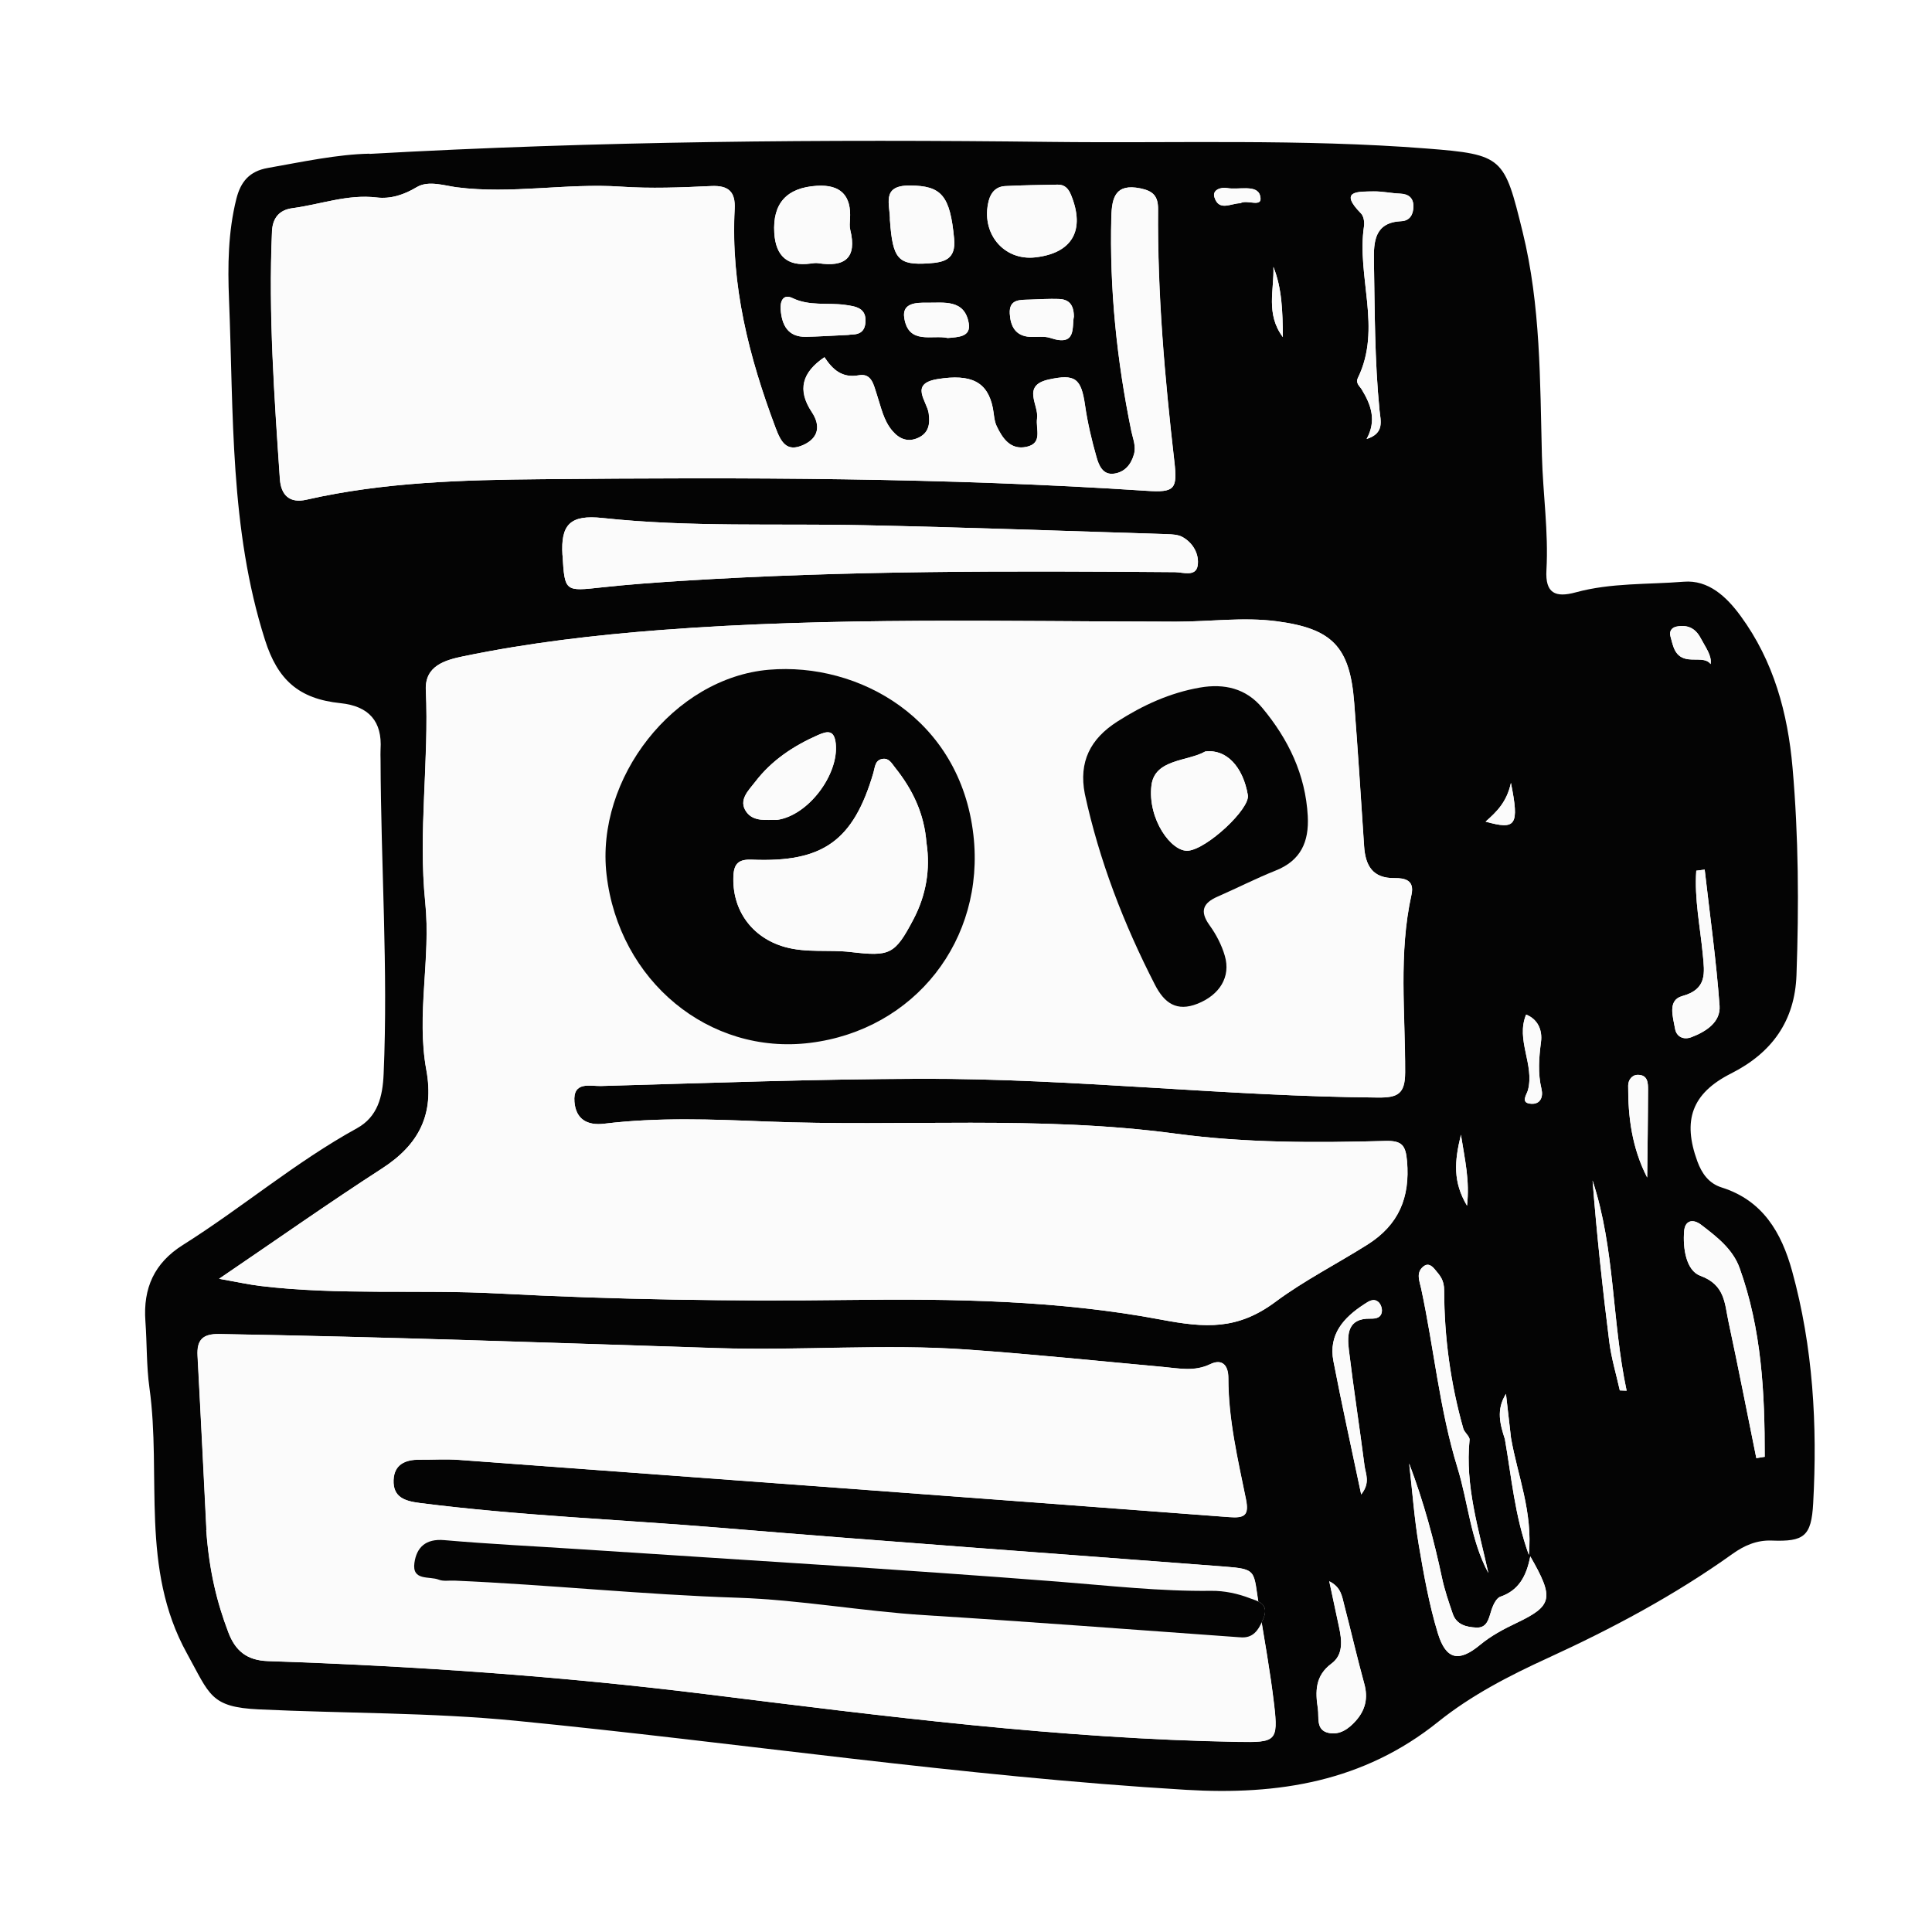 <svg xmlns="http://www.w3.org/2000/svg" width="97" height="97" viewBox="0 0 97 97" fill="none">
  <g filter="url(#filter0_d_2378_5634)">
    <path d="M87.253 31.022C86.533 30.04 85.631 29.203 84.408 29.3C82.6 29.442 80.752 29.347 78.98 29.834C77.957 30.113 77.449 29.875 77.511 28.714C77.617 26.79 77.334 24.873 77.282 22.955C77.179 19.173 77.222 15.399 76.307 11.677C75.386 7.924 75.337 7.786 71.51 7.483C65.211 6.984 58.901 7.222 52.594 7.14C41.259 6.997 29.931 7.088 18.434 7.731C16.819 7.76 15.08 8.139 13.328 8.449C12.401 8.613 11.962 9.14 11.748 10.009C11.334 11.678 11.312 13.375 11.383 15.068C11.621 20.82 11.416 26.619 13.196 32.216C13.835 34.223 14.891 35.183 16.986 35.399C18.418 35.548 19.089 36.324 18.997 37.727C18.988 37.906 18.996 38.085 18.998 38.263C19.019 43.531 19.386 48.797 19.158 54.07C19.109 55.217 18.863 56.227 17.819 56.805C14.738 58.506 12.057 60.806 9.093 62.675C7.646 63.586 7.089 64.858 7.208 66.515C7.29 67.629 7.258 68.758 7.411 69.863C8.032 74.314 6.932 78.952 9.298 83.243C10.452 85.335 10.47 85.945 12.907 86.062C17.209 86.268 21.521 86.216 25.812 86.641C37.025 87.749 48.179 89.452 59.438 90.131C64.073 90.409 68.344 89.729 72.089 86.71C73.743 85.377 75.65 84.391 77.591 83.499C80.822 82.017 83.948 80.344 86.846 78.267C87.433 77.845 88.067 77.564 88.822 77.591C90.446 77.654 90.81 77.38 90.901 75.72C91.119 71.77 90.896 67.849 89.838 64.015C89.307 62.084 88.371 60.462 86.305 59.811C85.661 59.609 85.306 59.111 85.081 58.491C84.335 56.435 84.796 55.073 86.774 54.07C88.835 53.027 89.971 51.417 90.052 49.119C90.174 45.633 90.156 42.141 89.85 38.667C89.61 35.929 88.903 33.305 87.239 31.03L87.253 31.022ZM75.444 72.474C75.568 73.185 75.668 73.899 75.781 74.623C75.668 73.902 75.568 73.185 75.444 72.474C75.355 72.197 75.269 71.922 75.224 71.64C75.272 71.919 75.355 72.197 75.444 72.474Z" fill="#FBFBFB"/>
    <path d="M75.444 72.474C75.568 73.185 75.668 73.899 75.781 74.623C75.668 73.902 75.568 73.185 75.444 72.474ZM75.444 72.474C75.355 72.197 75.269 71.922 75.224 71.64C75.272 71.919 75.355 72.197 75.444 72.474ZM87.253 31.022C86.533 30.04 85.631 29.203 84.408 29.3C82.6 29.442 80.752 29.347 78.98 29.834C77.957 30.113 77.449 29.875 77.511 28.714C77.617 26.79 77.334 24.873 77.282 22.955C77.179 19.173 77.222 15.399 76.308 11.677C75.386 7.924 75.337 7.786 71.51 7.483C65.211 6.984 58.901 7.222 52.594 7.14C41.259 6.997 29.931 7.088 18.434 7.731C16.819 7.76 15.08 8.139 13.328 8.449C12.401 8.613 11.962 9.14 11.748 10.009C11.334 11.678 11.312 13.375 11.383 15.068C11.621 20.82 11.416 26.619 13.196 32.216C13.835 34.223 14.891 35.183 16.986 35.399C18.418 35.548 19.089 36.324 18.997 37.727C18.988 37.906 18.996 38.085 18.998 38.263C19.019 43.531 19.386 48.797 19.158 54.07C19.109 55.217 18.863 56.227 17.819 56.805C14.738 58.506 12.057 60.806 9.093 62.675C7.646 63.586 7.089 64.858 7.208 66.515C7.29 67.629 7.258 68.758 7.411 69.863C8.032 74.314 6.932 78.952 9.298 83.243C10.452 85.335 10.47 85.945 12.907 86.062C17.209 86.268 21.521 86.216 25.812 86.641C37.025 87.749 48.179 89.452 59.438 90.131C64.073 90.409 68.344 89.729 72.089 86.71C73.743 85.377 75.65 84.391 77.591 83.499C80.822 82.017 83.948 80.344 86.846 78.267C87.433 77.845 88.067 77.564 88.822 77.591C90.446 77.654 90.81 77.38 90.901 75.72C91.119 71.77 90.896 67.849 89.838 64.015C89.307 62.084 88.371 60.462 86.305 59.811C85.661 59.609 85.306 59.111 85.081 58.491C84.335 56.435 84.796 55.073 86.774 54.07C88.835 53.027 89.971 51.416 90.052 49.119C90.174 45.633 90.156 42.141 89.85 38.667C89.61 35.929 88.903 33.305 87.239 31.03L87.253 31.022Z" stroke="white" stroke-width="4" stroke-miterlimit="10" stroke-linejoin="round"/>
  </g>
  <path d="M18.541 7.727C30.041 7.081 41.377 6.989 52.72 7.124C59.03 7.199 65.344 6.963 71.647 7.458C75.475 7.758 75.525 7.899 76.445 11.637C77.358 15.349 77.317 19.115 77.415 22.883C77.466 24.795 77.751 26.706 77.642 28.625C77.576 29.782 78.084 30.02 79.111 29.741C80.884 29.255 82.73 29.352 84.542 29.206C85.766 29.109 86.671 29.942 87.388 30.922C89.053 33.19 89.759 35.806 89.998 38.536C90.302 42 90.32 45.481 90.196 48.957C90.114 51.248 88.974 52.855 86.914 53.895C84.932 54.896 84.47 56.255 85.218 58.304C85.444 58.922 85.799 59.419 86.442 59.62C88.507 60.271 89.442 61.885 89.975 63.81C91.03 67.633 91.251 71.546 91.034 75.481C90.943 77.135 90.576 77.409 88.953 77.347C88.198 77.318 87.561 77.601 86.977 78.021C84.076 80.094 80.945 81.763 77.715 83.243C75.772 84.132 73.864 85.116 72.208 86.446C68.46 89.457 64.187 90.138 59.549 89.862C48.281 89.19 37.125 87.496 25.906 86.395C21.613 85.974 17.296 86.027 12.995 85.823C10.557 85.708 10.539 85.097 9.385 83.011C7.019 78.734 8.121 74.109 7.502 69.671C7.349 68.572 7.382 67.446 7.3 66.333C7.181 64.678 7.74 63.412 9.188 62.503C12.154 60.636 14.837 58.344 17.921 56.647C18.965 56.07 19.212 55.062 19.261 53.919C19.491 48.662 19.123 43.412 19.107 38.158C19.105 37.978 19.097 37.799 19.107 37.624C19.197 36.225 18.527 35.452 17.096 35.304C14.999 35.089 13.941 34.133 13.305 32.131C11.526 26.551 11.733 20.769 11.498 15.034C11.43 13.346 11.45 11.654 11.865 9.99C12.083 9.123 12.519 8.597 13.446 8.433C15.2 8.123 16.94 7.748 18.555 7.716L18.541 7.727ZM75.863 72.193L75.61 69.983C75.106 70.785 75.321 71.523 75.556 72.255C75.888 74.145 76.041 76.071 76.758 78.066C76.965 75.901 76.188 74.083 75.863 72.193ZM11.001 64.205C11.935 64.37 12.491 64.493 13.053 64.563C17.036 65.044 21.044 64.733 25.029 64.943C30.892 65.255 36.752 65.34 42.619 65.267C47.863 65.202 53.142 65.283 58.286 66.254C60.528 66.678 62.131 66.779 64.038 65.359C65.462 64.3 67.116 63.458 68.651 62.49C70.221 61.499 70.797 60.125 70.64 58.301C70.571 57.506 70.391 57.261 69.551 57.284C66.041 57.38 62.516 57.389 59.039 56.92C52.185 55.994 45.294 56.583 38.422 56.306C35.766 56.201 33.024 56.09 30.336 56.418C29.492 56.521 28.912 56.203 28.838 55.321C28.755 54.269 29.637 54.54 30.162 54.526C35.54 54.375 40.917 54.176 46.295 54.163C53.936 54.144 61.545 55.044 69.189 55.105C70.176 55.111 70.541 54.926 70.545 53.843C70.555 50.871 70.207 47.876 70.862 44.924C71.025 44.189 70.532 44.084 70.012 44.088C68.906 44.102 68.549 43.453 68.484 42.481C68.325 40.078 68.172 37.676 67.987 35.276C67.77 32.473 66.89 31.561 64.1 31.193C62.414 30.971 60.726 31.215 59.04 31.213C50.416 31.203 41.794 30.971 33.18 31.631C29.847 31.887 26.538 32.273 23.268 32.949C22.341 33.14 21.321 33.427 21.378 34.644C21.544 38.203 20.986 41.765 21.348 45.311C21.636 48.121 20.892 50.93 21.401 53.711C21.812 55.952 21.033 57.469 19.174 58.669C16.53 60.377 13.957 62.193 10.995 64.206L11.001 64.205ZM10.361 76.827C10.512 78.896 10.896 80.447 11.47 81.956C11.818 82.877 12.388 83.364 13.454 83.401C20.821 83.648 28.17 84.157 35.494 85.066C44.351 86.165 53.21 87.298 62.155 87.457C64.049 87.49 64.191 87.431 63.974 85.587C63.78 83.94 63.481 82.306 63.218 80.674C62.921 78.844 63.167 78.785 61.442 78.653C53.031 78.006 44.614 77.408 36.207 76.712C31.163 76.294 26.103 76.103 21.079 75.463C20.338 75.367 19.73 75.183 19.764 74.31C19.796 73.526 20.353 73.285 21.062 73.29C21.73 73.296 22.397 73.25 23.06 73.3C35.947 74.247 48.834 75.197 61.718 76.172C62.498 76.232 62.724 76.081 62.559 75.268C62.15 73.261 61.675 71.26 61.676 69.189C61.678 68.594 61.403 68.189 60.76 68.497C59.976 68.876 59.199 68.706 58.408 68.632C55.136 68.331 51.867 67.994 48.591 67.761C44.416 67.463 40.233 67.822 36.059 67.688C27.71 67.421 19.36 67.121 11.007 66.98C10.181 66.965 9.882 67.276 9.924 68.071C10.089 71.142 10.236 74.215 10.37 76.832L10.361 76.827ZM41.392 17.937C40.279 18.692 40.02 19.57 40.76 20.687C41.215 21.37 41.106 21.987 40.343 22.336C39.487 22.73 39.205 22.183 38.933 21.454C37.605 17.918 36.685 14.314 36.888 10.496C36.934 9.646 36.602 9.3 35.709 9.341C34.199 9.413 32.679 9.473 31.176 9.37C28.429 9.184 25.695 9.758 22.931 9.403C22.351 9.329 21.518 9.043 20.931 9.394C20.279 9.785 19.613 9.999 18.91 9.914C17.448 9.743 16.096 10.266 14.693 10.451C14.009 10.541 13.686 10.962 13.659 11.627C13.479 15.778 13.774 19.91 14.055 24.048C14.111 24.862 14.545 25.279 15.388 25.088C19.269 24.203 23.273 24.093 27.182 24.059C37.309 23.964 47.451 23.974 57.571 24.642C58.985 24.737 59.123 24.557 58.964 23.172C58.481 18.966 58.112 14.753 58.146 10.515C58.152 9.85 57.903 9.588 57.258 9.457C56.012 9.203 55.828 9.911 55.801 10.874C55.702 14.503 56.074 18.087 56.803 21.64C56.884 22.03 57.053 22.398 56.934 22.818C56.783 23.335 56.469 23.704 55.945 23.779C55.368 23.863 55.173 23.36 55.057 22.956C54.814 22.102 54.608 21.229 54.48 20.35C54.285 18.987 53.982 18.763 52.658 19.054C51.281 19.358 52.172 20.339 52.072 21.003C51.993 21.537 52.372 22.25 51.544 22.433C50.743 22.61 50.334 22.013 50.041 21.391C49.912 21.119 49.908 20.784 49.849 20.479C49.588 19.182 48.776 18.759 47.076 19.033C45.651 19.263 46.538 20.128 46.63 20.746C46.71 21.289 46.63 21.737 46.107 21.98C45.598 22.215 45.163 22.054 44.804 21.629C44.354 21.098 44.236 20.434 44.024 19.802C43.872 19.356 43.782 18.723 43.123 18.841C42.273 18.996 41.802 18.546 41.398 17.936L41.392 17.937ZM28.241 27.87C28.355 29.717 28.352 29.693 30.23 29.488C31.555 29.343 32.886 29.249 34.215 29.164C42.468 28.64 50.731 28.66 58.993 28.726C59.389 28.729 60.038 28.973 60.13 28.395C60.216 27.845 59.915 27.263 59.364 26.96C59.143 26.839 58.846 26.827 58.584 26.817C53.524 26.66 48.464 26.475 43.404 26.37C39.022 26.276 34.63 26.478 30.256 26.008C28.623 25.831 28.145 26.334 28.238 27.87L28.241 27.87ZM88.18 73.208C88.32 73.186 88.46 73.164 88.601 73.142C88.605 69.929 88.444 66.73 87.338 63.656C86.996 62.71 86.195 62.094 85.418 61.499C84.988 61.17 84.6 61.282 84.556 61.805C84.484 62.668 84.655 63.792 85.373 64.055C86.614 64.508 86.588 65.453 86.783 66.361C87.271 68.639 87.715 70.925 88.18 73.208ZM76.831 78.137C76.639 79.129 76.253 79.847 75.328 80.166C75.103 80.244 74.935 80.641 74.852 80.925C74.731 81.332 74.631 81.737 74.124 81.716C73.631 81.693 73.129 81.582 72.937 81.025C72.736 80.438 72.532 79.845 72.401 79.237C71.994 77.323 71.49 75.44 70.749 73.478C70.917 74.951 71.009 76.267 71.23 77.562C71.483 79.053 71.748 80.553 72.187 81.995C72.596 83.339 73.246 83.463 74.302 82.589C74.855 82.129 75.475 81.799 76.118 81.494C77.954 80.62 78.042 80.246 76.828 78.137L76.831 78.137ZM38.875 11.7C38.948 12.873 39.55 13.385 40.681 13.236C40.814 13.22 40.95 13.193 41.078 13.215C42.419 13.425 43.038 12.957 42.687 11.536C42.647 11.367 42.665 11.182 42.675 11.007C42.755 9.816 42.201 9.257 41.014 9.33C39.496 9.424 38.783 10.215 38.876 11.703L38.875 11.7ZM51.976 12.922C53.839 12.712 54.495 11.557 53.776 9.791C53.645 9.468 53.457 9.263 53.102 9.27C52.225 9.288 51.343 9.297 50.469 9.342C50.025 9.365 49.755 9.646 49.643 10.077C49.228 11.692 50.384 13.101 51.979 12.921L51.976 12.922ZM74.723 78.969C74.236 76.759 73.551 74.595 73.78 72.29C73.797 72.115 73.526 71.929 73.466 71.722C72.828 69.462 72.511 67.143 72.506 64.807C72.506 64.246 72.294 64.041 72.032 63.724C71.87 63.529 71.686 63.412 71.477 63.573C71.071 63.885 71.266 64.314 71.348 64.686C71.994 67.681 72.269 70.749 73.174 73.689C73.714 75.439 73.83 77.308 74.719 78.967L74.723 78.969ZM44.682 11.074C44.819 13.022 45.1 13.326 46.638 13.223C47.423 13.17 47.998 13.016 47.902 11.99C47.7 9.814 47.266 9.324 45.677 9.316C44.203 9.307 44.705 10.29 44.679 11.077L44.682 11.074ZM68.611 22.043C69.534 21.754 69.312 21.115 69.26 20.584C69.016 18.095 69.023 15.599 68.981 13.106C68.964 12.132 69.01 11.169 70.353 11.107C70.792 11.087 70.959 10.76 70.963 10.372C70.969 9.945 70.73 9.74 70.293 9.723C69.85 9.706 69.409 9.604 68.969 9.612C68.189 9.628 67.189 9.559 68.335 10.721C68.466 10.856 68.515 11.152 68.483 11.357C68.103 13.886 69.391 16.484 68.176 18.975C68.045 19.243 68.269 19.391 68.366 19.551C68.842 20.329 69.123 21.118 68.612 22.046L68.611 22.043ZM66.742 79.393C66.92 80.233 67.076 80.959 67.232 81.685C67.375 82.358 67.455 83.081 66.854 83.525C66.024 84.138 66.039 84.939 66.169 85.781C66.237 86.222 66.054 86.856 66.695 87.002C67.257 87.13 67.713 86.807 68.082 86.389C68.556 85.85 68.695 85.255 68.501 84.545C68.137 83.223 67.832 81.885 67.487 80.561C67.379 80.156 67.339 79.694 66.748 79.395L66.742 79.393ZM68.341 75.037C68.817 74.44 68.563 74.002 68.511 73.597C68.261 71.652 67.961 69.715 67.724 67.769C67.628 66.984 67.667 66.183 68.799 66.207C69.094 66.212 69.351 66.165 69.383 65.832C69.396 65.684 69.324 65.476 69.215 65.378C68.961 65.151 68.704 65.348 68.491 65.485C67.463 66.152 66.69 67.002 66.949 68.336C67.368 70.515 67.85 72.684 68.344 75.04L68.341 75.037ZM85.587 43.661C85.446 43.677 85.305 43.696 85.165 43.715C85.065 45.133 85.361 46.526 85.493 47.927C85.579 48.835 85.725 49.663 84.465 50.008C83.704 50.214 84.001 51.062 84.099 51.648C84.17 52.055 84.524 52.225 84.923 52.073C85.658 51.791 86.395 51.319 86.334 50.493C86.168 48.209 85.847 45.937 85.587 43.661ZM42.59 16.815C42.773 16.764 43.391 16.901 43.451 16.201C43.513 15.462 42.983 15.382 42.412 15.304C41.543 15.187 40.643 15.378 39.796 14.969C39.291 14.724 39.165 15.172 39.194 15.534C39.252 16.309 39.548 16.928 40.471 16.911C41.091 16.898 41.707 16.858 42.59 16.815ZM53.916 15.897C53.914 15.232 53.604 15.027 53.158 15.01C52.676 14.995 52.189 15.024 51.707 15.042C51.223 15.061 50.659 15.003 50.698 15.743C50.733 16.364 50.972 16.864 51.696 16.913C52.045 16.937 52.423 16.86 52.743 16.97C54.066 17.417 53.808 16.413 53.916 15.897ZM47.57 16.969C48.128 16.924 48.757 16.916 48.639 16.228C48.429 15.005 47.376 15.21 46.528 15.197C46.02 15.191 45.284 15.199 45.4 15.951C45.609 17.327 46.808 16.797 47.573 16.966L47.57 16.969ZM81.326 69.809C81.439 69.814 81.555 69.816 81.668 69.822C80.923 66.332 81.092 62.701 79.958 59.271C80.17 61.98 80.46 64.677 80.797 67.368C80.901 68.192 81.145 68.997 81.326 69.809ZM82.701 59.129C82.717 57.663 82.741 56.199 82.744 54.734C82.744 54.387 82.745 53.966 82.236 53.963C81.923 53.962 81.748 54.241 81.747 54.501C81.736 56.085 81.938 57.639 82.704 59.125L82.701 59.129ZM76.621 50.938C76.091 52.215 77.05 53.445 76.713 54.731C76.654 54.957 76.302 55.391 76.889 55.418C77.336 55.441 77.489 55.075 77.392 54.675C77.204 53.882 77.264 53.106 77.368 52.307C77.444 51.725 77.214 51.172 76.618 50.938L76.621 50.938ZM85.885 33.344C85.958 32.921 85.63 32.501 85.386 32.038C85.114 31.523 84.712 31.356 84.179 31.459C83.941 31.505 83.797 31.689 83.87 31.949C84.01 32.458 84.08 33.02 84.777 33.102C85.193 33.149 85.667 33.034 85.888 33.347L85.885 33.344ZM62.27 10.206C62.603 9.979 63.443 10.487 63.266 9.821C63.112 9.24 62.185 9.545 61.607 9.44C61.294 9.384 60.863 9.534 60.971 9.891C61.196 10.637 61.812 10.197 62.272 10.203L62.27 10.206ZM64.409 16.925C64.396 15.612 64.364 14.478 63.934 13.399C63.98 14.549 63.536 15.756 64.409 16.925ZM74.587 41.251C76.115 41.68 76.289 41.447 75.859 39.306C75.652 40.269 75.142 40.76 74.587 41.251ZM73.349 56.972C73.019 58.325 72.943 59.334 73.655 60.537C73.796 59.261 73.556 58.279 73.349 56.972Z" fill="#040404"/>
  <path d="M11 64.205C13.962 62.192 16.536 60.376 19.18 58.668C21.038 57.468 21.818 55.954 21.407 53.711C20.898 50.932 21.642 48.123 21.354 45.31C20.992 41.765 21.549 38.202 21.383 34.643C21.327 33.43 22.347 33.142 23.274 32.948C26.547 32.272 29.852 31.886 33.185 31.63C41.8 30.97 50.422 31.205 59.046 31.212C60.731 31.215 62.42 30.97 64.106 31.192C66.896 31.56 67.776 32.472 67.992 35.275C68.178 37.675 68.331 40.077 68.49 42.481C68.552 43.453 68.912 44.101 70.018 44.087C70.537 44.08 71.034 44.188 70.868 44.924C70.213 47.875 70.561 50.867 70.551 53.842C70.547 54.925 70.178 55.111 69.195 55.104C61.551 55.047 53.942 54.144 46.301 54.162C40.923 54.175 35.545 54.375 30.168 54.525C29.64 54.539 28.757 54.268 28.844 55.32C28.914 56.202 29.495 56.52 30.341 56.418C33.03 56.089 35.772 56.197 38.428 56.306C45.297 56.583 52.191 55.994 59.045 56.919C62.522 57.388 66.047 57.379 69.556 57.283C70.397 57.261 70.577 57.506 70.646 58.3C70.803 60.124 70.227 61.502 68.657 62.489C67.121 63.458 65.465 64.299 64.043 65.359C62.136 66.778 60.531 66.678 58.291 66.253C53.151 65.279 47.869 65.202 42.625 65.267C36.755 65.339 30.897 65.252 25.035 64.942C21.049 64.729 17.038 65.044 13.058 64.562C12.497 64.495 11.941 64.369 11.007 64.204L11 64.205ZM30.453 43.911C31.069 49.249 35.598 52.993 40.674 52.361C45.935 51.706 49.468 47.178 48.871 41.927C48.207 36.082 43.122 33.247 38.61 33.628C33.825 34.031 29.896 39.091 30.453 43.914L30.453 43.911ZM54.465 39.858C55.189 43.213 56.419 46.391 57.988 49.445C58.458 50.361 59.078 50.812 60.129 50.393C61.231 49.953 61.803 49.046 61.494 47.989C61.335 47.449 61.058 46.916 60.729 46.457C60.219 45.752 60.398 45.342 61.13 45.017C62.104 44.589 63.052 44.102 64.039 43.712C65.308 43.207 65.73 42.268 65.658 40.974C65.548 38.885 64.682 37.114 63.377 35.543C62.565 34.565 61.474 34.308 60.245 34.522C58.736 34.785 57.385 35.403 56.098 36.227C54.74 37.096 54.153 38.249 54.465 39.858Z" fill="#FBFBFB"/>
  <path d="M10.361 76.827C10.229 74.21 10.082 71.137 9.914 68.066C9.872 67.272 10.172 66.963 10.998 66.975C19.351 67.12 27.7 67.417 36.049 67.683C40.224 67.817 44.406 67.458 48.581 67.756C51.857 67.989 55.127 68.329 58.399 68.627C59.192 68.698 59.966 68.869 60.751 68.492C61.393 68.181 61.668 68.589 61.666 69.184C61.665 71.255 62.14 73.257 62.549 75.263C62.715 76.077 62.489 76.228 61.709 76.167C48.825 75.192 35.937 74.242 23.05 73.295C22.387 73.245 21.717 73.291 21.053 73.285C20.343 73.278 19.787 73.521 19.755 74.305C19.721 75.179 20.329 75.362 21.07 75.458C26.094 76.101 31.157 76.288 36.197 76.707C44.605 77.406 53.022 78.001 61.432 78.648C63.158 78.78 62.912 78.839 63.209 80.669C63.474 82.301 63.774 83.935 63.965 85.582C64.181 87.427 64.039 87.486 62.146 87.452C53.201 87.293 44.342 86.16 35.484 85.061C28.16 84.153 20.815 83.643 13.445 83.396C12.379 83.359 11.809 82.872 11.46 81.951C10.886 80.443 10.505 78.891 10.351 76.822L10.361 76.827ZM62.234 82.201C62.912 82.276 63.178 81.859 63.427 81.269C63.755 80.493 63.096 80.376 62.756 80.245C62.148 80.009 61.465 79.864 60.815 79.871C58.235 79.904 55.682 79.607 53.116 79.409C45.152 78.787 37.175 78.316 29.204 77.787C26.902 77.635 24.595 77.526 22.296 77.325C21.368 77.242 20.917 77.69 20.805 78.465C20.673 79.389 21.558 79.123 22.027 79.311C22.26 79.403 22.552 79.348 22.817 79.358C27.56 79.563 32.282 80.064 37.033 80.217C40.16 80.318 43.288 80.897 46.435 81.093C51.703 81.421 56.967 81.827 62.231 82.202L62.234 82.201Z" fill="#FBFBFB"/>
  <path d="M41.392 17.937C41.8 18.549 42.27 18.995 43.117 18.841C43.772 18.72 43.866 19.356 44.018 19.802C44.23 20.434 44.348 21.098 44.798 21.629C45.157 22.052 45.593 22.215 46.101 21.98C46.624 21.738 46.704 21.292 46.623 20.746C46.532 20.128 45.645 19.266 47.07 19.033C48.767 18.757 49.578 19.18 49.843 20.48C49.905 20.784 49.906 21.119 50.035 21.391C50.331 22.013 50.74 22.61 51.538 22.433C52.369 22.25 51.987 21.537 52.066 21.003C52.163 20.337 51.272 19.355 52.652 19.054C53.976 18.763 54.279 18.991 54.474 20.35C54.599 21.23 54.805 22.103 55.051 22.956C55.168 23.361 55.362 23.866 55.94 23.779C56.463 23.701 56.78 23.335 56.928 22.818C57.048 22.399 56.878 22.031 56.797 21.64C56.069 18.088 55.699 14.503 55.795 10.875C55.822 9.911 56.006 9.204 57.252 9.458C57.897 9.589 58.146 9.85 58.14 10.515C58.103 14.753 58.475 18.966 58.958 23.172C59.117 24.557 58.982 24.737 57.566 24.643C47.445 23.974 37.303 23.964 27.176 24.059C23.271 24.096 19.267 24.203 15.382 25.089C14.54 25.283 14.105 24.862 14.049 24.048C13.768 19.914 13.473 15.778 13.653 11.627C13.68 10.962 14.003 10.538 14.687 10.451C16.09 10.266 17.441 9.74 18.904 9.914C19.607 9.999 20.273 9.785 20.925 9.394C21.509 9.043 22.345 9.329 22.925 9.403C25.692 9.758 28.423 9.184 31.17 9.371C32.676 9.473 34.196 9.413 35.703 9.341C36.593 9.298 36.925 9.644 36.882 10.497C36.679 14.314 37.599 17.919 38.927 21.454C39.202 22.183 39.483 22.727 40.337 22.337C41.1 21.987 41.209 21.374 40.754 20.688C40.011 19.571 40.273 18.693 41.386 17.937L41.392 17.937Z" fill="#FBFBFB"/>
  <path d="M28.241 27.87C28.148 26.334 28.625 25.831 30.258 26.008C34.636 26.478 39.024 26.276 43.407 26.37C48.467 26.479 53.527 26.66 58.586 26.818C58.849 26.827 59.145 26.839 59.366 26.96C59.915 27.261 60.218 27.842 60.133 28.395C60.041 28.976 59.392 28.73 58.996 28.726C50.734 28.66 42.471 28.64 34.218 29.164C32.889 29.249 31.558 29.343 30.233 29.488C28.355 29.694 28.357 29.718 28.244 27.87L28.241 27.87Z" fill="#FBFBFB"/>
  <path d="M88.179 73.208C87.718 70.924 87.274 68.639 86.783 66.361C86.588 65.456 86.617 64.507 85.372 64.055C84.652 63.792 84.484 62.668 84.556 61.806C84.599 61.279 84.988 61.17 85.418 61.5C86.195 62.094 86.996 62.713 87.338 63.657C88.447 66.73 88.608 69.929 88.601 73.142C88.46 73.164 88.32 73.186 88.179 73.208Z" fill="#FBFBFB"/>
  <path d="M76.83 78.137C78.042 80.247 77.954 80.62 76.121 81.494C75.478 81.799 74.859 82.132 74.305 82.589C73.249 83.463 72.599 83.339 72.19 81.995C71.751 80.553 71.486 79.052 71.233 77.562C71.015 76.266 70.92 74.951 70.752 73.478C71.493 75.44 71.997 77.323 72.404 79.237C72.534 79.845 72.739 80.434 72.94 81.025C73.131 81.579 73.634 81.693 74.126 81.716C74.631 81.737 74.734 81.335 74.855 80.925C74.938 80.641 75.108 80.243 75.331 80.166C76.259 79.847 76.642 79.126 76.833 78.137L76.83 78.137Z" fill="#FBFBFB"/>
  <path d="M38.875 11.7C38.782 10.21 39.495 9.419 41.014 9.327C42.2 9.254 42.754 9.813 42.675 11.004C42.665 11.179 42.647 11.367 42.687 11.533C43.038 12.954 42.419 13.421 41.077 13.212C40.95 13.193 40.813 13.217 40.681 13.232C39.552 13.382 38.95 12.87 38.875 11.697L38.875 11.7Z" fill="#FBFBFB"/>
  <path d="M51.976 12.922C50.381 13.101 49.225 11.693 49.64 10.077C49.752 9.644 50.022 9.366 50.466 9.343C51.343 9.297 52.222 9.288 53.099 9.271C53.454 9.264 53.642 9.468 53.773 9.792C54.495 11.557 53.836 12.713 51.973 12.922L51.976 12.922Z" fill="#FBFBFB"/>
  <path d="M74.723 78.969C73.833 77.311 73.714 75.443 73.177 73.692C72.269 70.752 71.997 67.681 71.352 64.689C71.272 64.317 71.077 63.888 71.48 63.576C71.69 63.415 71.873 63.531 72.036 63.726C72.297 64.044 72.509 64.249 72.509 64.81C72.514 67.146 72.828 69.465 73.469 71.725C73.526 71.929 73.8 72.117 73.784 72.293C73.551 74.598 74.236 76.762 74.726 78.972L74.723 78.969Z" fill="#FBFBFB"/>
  <path d="M44.682 11.074C44.705 10.287 44.203 9.305 45.68 9.313C47.269 9.321 47.703 9.811 47.905 11.987C48.001 13.013 47.425 13.167 46.641 13.22C45.104 13.326 44.822 13.019 44.685 11.071L44.682 11.074Z" fill="#FBFBFB"/>
  <path d="M68.611 22.042C69.123 21.114 68.842 20.329 68.366 19.548C68.269 19.388 68.048 19.239 68.176 18.972C69.391 16.481 68.103 13.883 68.483 11.354C68.514 11.149 68.465 10.852 68.335 10.718C67.189 9.555 68.188 9.621 68.968 9.608C69.409 9.601 69.849 9.703 70.293 9.719C70.727 9.737 70.969 9.941 70.963 10.369C70.959 10.757 70.792 11.084 70.353 11.103C69.01 11.168 68.964 12.131 68.981 13.102C69.022 15.596 69.015 18.092 69.26 20.58C69.311 21.111 69.537 21.75 68.611 22.039L68.611 22.042Z" fill="#FBFBFB"/>
  <path d="M66.742 79.392C67.333 79.694 67.376 80.153 67.48 80.559C67.827 81.886 68.132 83.224 68.495 84.542C68.692 85.255 68.55 85.851 68.076 86.387C67.707 86.804 67.251 87.128 66.688 87C66.051 86.853 66.231 86.219 66.163 85.779C66.033 84.936 66.018 84.136 66.848 83.522C67.452 83.079 67.372 82.356 67.225 81.683C67.069 80.957 66.913 80.23 66.735 79.39L66.742 79.392Z" fill="#FBFBFB"/>
  <path d="M68.341 75.037C67.847 72.681 67.365 70.513 66.945 68.334C66.69 67 67.46 66.149 68.488 65.483C68.701 65.346 68.958 65.148 69.212 65.376C69.321 65.473 69.393 65.681 69.379 65.829C69.348 66.162 69.094 66.21 68.796 66.204C67.664 66.181 67.628 66.981 67.72 67.766C67.955 69.713 68.258 71.649 68.508 73.594C68.56 74.003 68.814 74.438 68.337 75.035L68.341 75.037Z" fill="#FBFBFB"/>
  <path d="M85.588 43.661C85.847 45.937 86.168 48.209 86.334 50.493C86.395 51.319 85.658 51.791 84.923 52.073C84.524 52.225 84.17 52.055 84.099 51.648C83.999 51.062 83.704 50.214 84.466 50.008C85.726 49.666 85.579 48.835 85.493 47.926C85.361 46.523 85.065 45.13 85.165 43.715C85.306 43.699 85.447 43.68 85.588 43.661Z" fill="#FBFBFB"/>
  <path d="M42.59 16.816C41.706 16.856 41.091 16.898 40.471 16.911C39.545 16.929 39.253 16.309 39.195 15.535C39.168 15.172 39.291 14.725 39.796 14.969C40.643 15.376 41.543 15.188 42.412 15.305C42.987 15.383 43.513 15.463 43.451 16.202C43.392 16.904 42.776 16.767 42.59 16.816Z" fill="#FBFBFB"/>
  <path d="M53.916 15.896C53.808 16.412 54.066 17.417 52.743 16.97C52.423 16.863 52.045 16.937 51.696 16.912C50.972 16.864 50.729 16.364 50.698 15.742C50.659 15.002 51.225 15.06 51.707 15.041C52.192 15.023 52.675 14.995 53.158 15.01C53.604 15.023 53.913 15.229 53.916 15.896Z" fill="#FBFBFB"/>
  <path d="M47.571 16.969C46.806 16.8 45.607 17.331 45.398 15.954C45.284 15.202 46.02 15.194 46.526 15.2C47.376 15.21 48.427 15.008 48.636 16.231C48.754 16.916 48.125 16.924 47.568 16.973L47.571 16.969Z" fill="#FBFBFB"/>
  <path d="M81.326 69.809C81.145 68.997 80.9 68.189 80.797 67.368C80.457 64.677 80.17 61.98 79.958 59.271C81.092 62.701 80.923 66.332 81.668 69.822C81.555 69.816 81.439 69.814 81.326 69.809Z" fill="#FBFBFB"/>
  <path d="M82.702 59.129C81.936 57.642 81.737 56.088 81.745 54.504C81.745 54.242 81.92 53.962 82.234 53.966C82.742 53.969 82.745 54.39 82.742 54.738C82.739 56.202 82.717 57.666 82.699 59.132L82.702 59.129Z" fill="#FBFBFB"/>
  <path d="M76.621 50.938C77.214 51.172 77.447 51.725 77.371 52.307C77.267 53.106 77.204 53.882 77.395 54.675C77.489 55.075 77.339 55.44 76.892 55.418C76.305 55.391 76.657 54.957 76.716 54.73C77.053 53.444 76.092 52.215 76.624 50.938L76.621 50.938Z" fill="#FBFBFB"/>
  <path d="M85.885 33.345C85.664 33.032 85.19 33.147 84.774 33.1C84.08 33.017 84.007 32.455 83.867 31.947C83.794 31.686 83.938 31.502 84.176 31.457C84.709 31.356 85.111 31.521 85.383 32.036C85.627 32.499 85.958 32.919 85.882 33.342L85.885 33.345Z" fill="#FBFBFB"/>
  <path d="M62.27 10.206C61.81 10.201 61.194 10.64 60.968 9.894C60.861 9.537 61.294 9.387 61.605 9.443C62.182 9.548 63.109 9.244 63.264 9.824C63.443 10.49 62.603 9.982 62.267 10.21L62.27 10.206Z" fill="#FBFBFB"/>
  <path d="M75.863 72.193C76.191 74.083 76.965 75.901 76.758 78.066C76.041 76.071 75.888 74.145 75.556 72.256C75.657 72.235 75.758 72.214 75.863 72.193Z" fill="#FDFDFD"/>
  <path d="M64.409 16.926C63.533 15.757 63.98 14.55 63.934 13.399C64.364 14.478 64.396 15.612 64.409 16.926Z" fill="#FBFBFB"/>
  <path d="M74.587 41.251C75.145 40.76 75.652 40.269 75.859 39.306C76.286 41.45 76.114 41.681 74.587 41.251Z" fill="#FBFBFB"/>
  <path d="M73.349 56.972C73.552 58.276 73.793 59.261 73.655 60.536C72.943 59.337 73.019 58.324 73.349 56.972Z" fill="#FBFBFB"/>
  <path d="M75.862 72.192C75.761 72.213 75.66 72.234 75.556 72.255C75.317 71.519 75.105 70.784 75.61 69.982L75.862 72.192Z" fill="#FBFBFB"/>
  <path d="M30.453 43.911C29.896 39.089 33.825 34.031 38.61 33.625C43.122 33.244 48.207 36.08 48.872 41.924C49.471 47.175 45.936 51.706 40.674 52.359C35.598 52.99 31.066 49.247 30.453 43.908L30.453 43.911ZM46.519 42.348C46.413 40.854 45.817 39.635 44.937 38.533C44.773 38.326 44.639 38.055 44.324 38.1C43.929 38.154 43.938 38.501 43.851 38.804C42.847 42.213 41.323 43.308 37.761 43.162C37.162 43.139 36.861 43.296 36.826 43.949C36.735 45.662 37.733 47.073 39.403 47.544C40.494 47.853 41.614 47.67 42.709 47.798C44.682 48.027 44.925 47.938 45.86 46.163C46.505 44.94 46.713 43.647 46.522 42.348L46.519 42.348ZM39.003 41.166C40.579 40.956 42.117 38.892 41.962 37.345C41.892 36.627 41.538 36.698 41.066 36.907C39.841 37.447 38.743 38.173 37.923 39.246C37.592 39.68 37.045 40.169 37.476 40.767C37.844 41.277 38.508 41.149 39.003 41.166Z" fill="#040404"/>
  <path d="M54.465 39.857C54.154 38.249 54.74 37.096 56.098 36.227C57.386 35.403 58.736 34.785 60.245 34.521C61.475 34.307 62.566 34.564 63.377 35.542C64.683 37.113 65.545 38.882 65.659 40.973C65.728 42.268 65.309 43.209 64.039 43.711C63.053 44.105 62.104 44.591 61.131 45.017C60.398 45.338 60.22 45.752 60.729 46.456C61.061 46.916 61.338 47.448 61.494 47.989C61.804 49.045 61.232 49.952 60.129 50.392C59.078 50.811 58.458 50.361 57.988 49.444C56.419 46.39 55.192 43.212 54.465 39.857ZM60.511 37.73C59.635 38.233 57.967 38.097 57.81 39.442C57.613 41.123 58.813 42.789 59.653 42.711C60.599 42.628 62.769 40.608 62.651 39.92C62.41 38.505 61.576 37.593 60.511 37.73Z" fill="#040404"/>
  <path d="M62.233 82.202C56.969 81.827 51.705 81.421 46.437 81.093C43.29 80.897 40.163 80.321 37.036 80.217C32.284 80.064 27.563 79.563 22.82 79.358C22.554 79.345 22.262 79.403 22.03 79.311C21.561 79.123 20.676 79.389 20.807 78.465C20.917 77.69 21.371 77.245 22.299 77.325C24.598 77.526 26.904 77.635 29.207 77.787C37.178 78.313 45.152 78.787 53.118 79.409C55.685 79.61 58.238 79.904 60.817 79.871C61.468 79.864 62.153 80.009 62.758 80.245C63.099 80.376 63.758 80.493 63.429 81.269C63.18 81.859 62.914 82.276 62.236 82.201L62.233 82.202Z" fill="#040404"/>
  <path d="M46.519 42.348C46.71 43.647 46.499 44.94 45.856 46.163C44.921 47.938 44.679 48.027 42.705 47.798C41.611 47.67 40.49 47.852 39.4 47.544C37.73 47.073 36.732 45.661 36.823 43.949C36.857 43.292 37.159 43.136 37.758 43.162C41.322 43.307 42.846 42.212 43.848 38.803C43.935 38.504 43.926 38.157 44.321 38.1C44.633 38.058 44.767 38.329 44.933 38.533C45.814 39.634 46.412 40.853 46.516 42.348L46.519 42.348Z" fill="#FBFBFB"/>
  <path d="M39.003 41.166C38.508 41.149 37.841 41.277 37.475 40.767C37.045 40.169 37.592 39.68 37.922 39.246C38.743 38.173 39.841 37.447 41.066 36.907C41.538 36.701 41.889 36.627 41.962 37.345C42.114 38.892 40.579 40.952 39.003 41.166Z" fill="#FBFBFB"/>
  <path d="M60.511 37.73C61.576 37.593 62.41 38.505 62.651 39.92C62.769 40.608 60.599 42.628 59.653 42.712C58.813 42.786 57.612 41.121 57.81 39.442C57.967 38.097 59.635 38.236 60.511 37.73Z" fill="#FBFBFB"/>
  <defs>
    <filter id="filter0_d_2378_5634" x="1.193" y="1.082" width="95.784" height="95.106" filterUnits="userSpaceOnUse" color-interpolation-filters="sRGB">
      <feFlood flood-opacity="0" result="BackgroundImageFix"/>
      <feColorMatrix in="SourceAlpha" type="matrix" values="0 0 0 0 0 0 0 0 0 0 0 0 0 0 0 0 0 0 127 0" result="hardAlpha"/>
      <feOffset/>
      <feGaussianBlur stdDeviation="2"/>
      <feComposite in2="hardAlpha" operator="out"/>
      <feColorMatrix type="matrix" values="0 0 0 0 0 0 0 0 0 0 0 0 0 0 0 0 0 0 0.25 0"/>
      <feBlend mode="normal" in2="BackgroundImageFix" result="effect1_dropShadow_2378_5634"/>
      <feBlend mode="normal" in="SourceGraphic" in2="effect1_dropShadow_2378_5634" result="shape"/>
    </filter>
  </defs>
</svg>